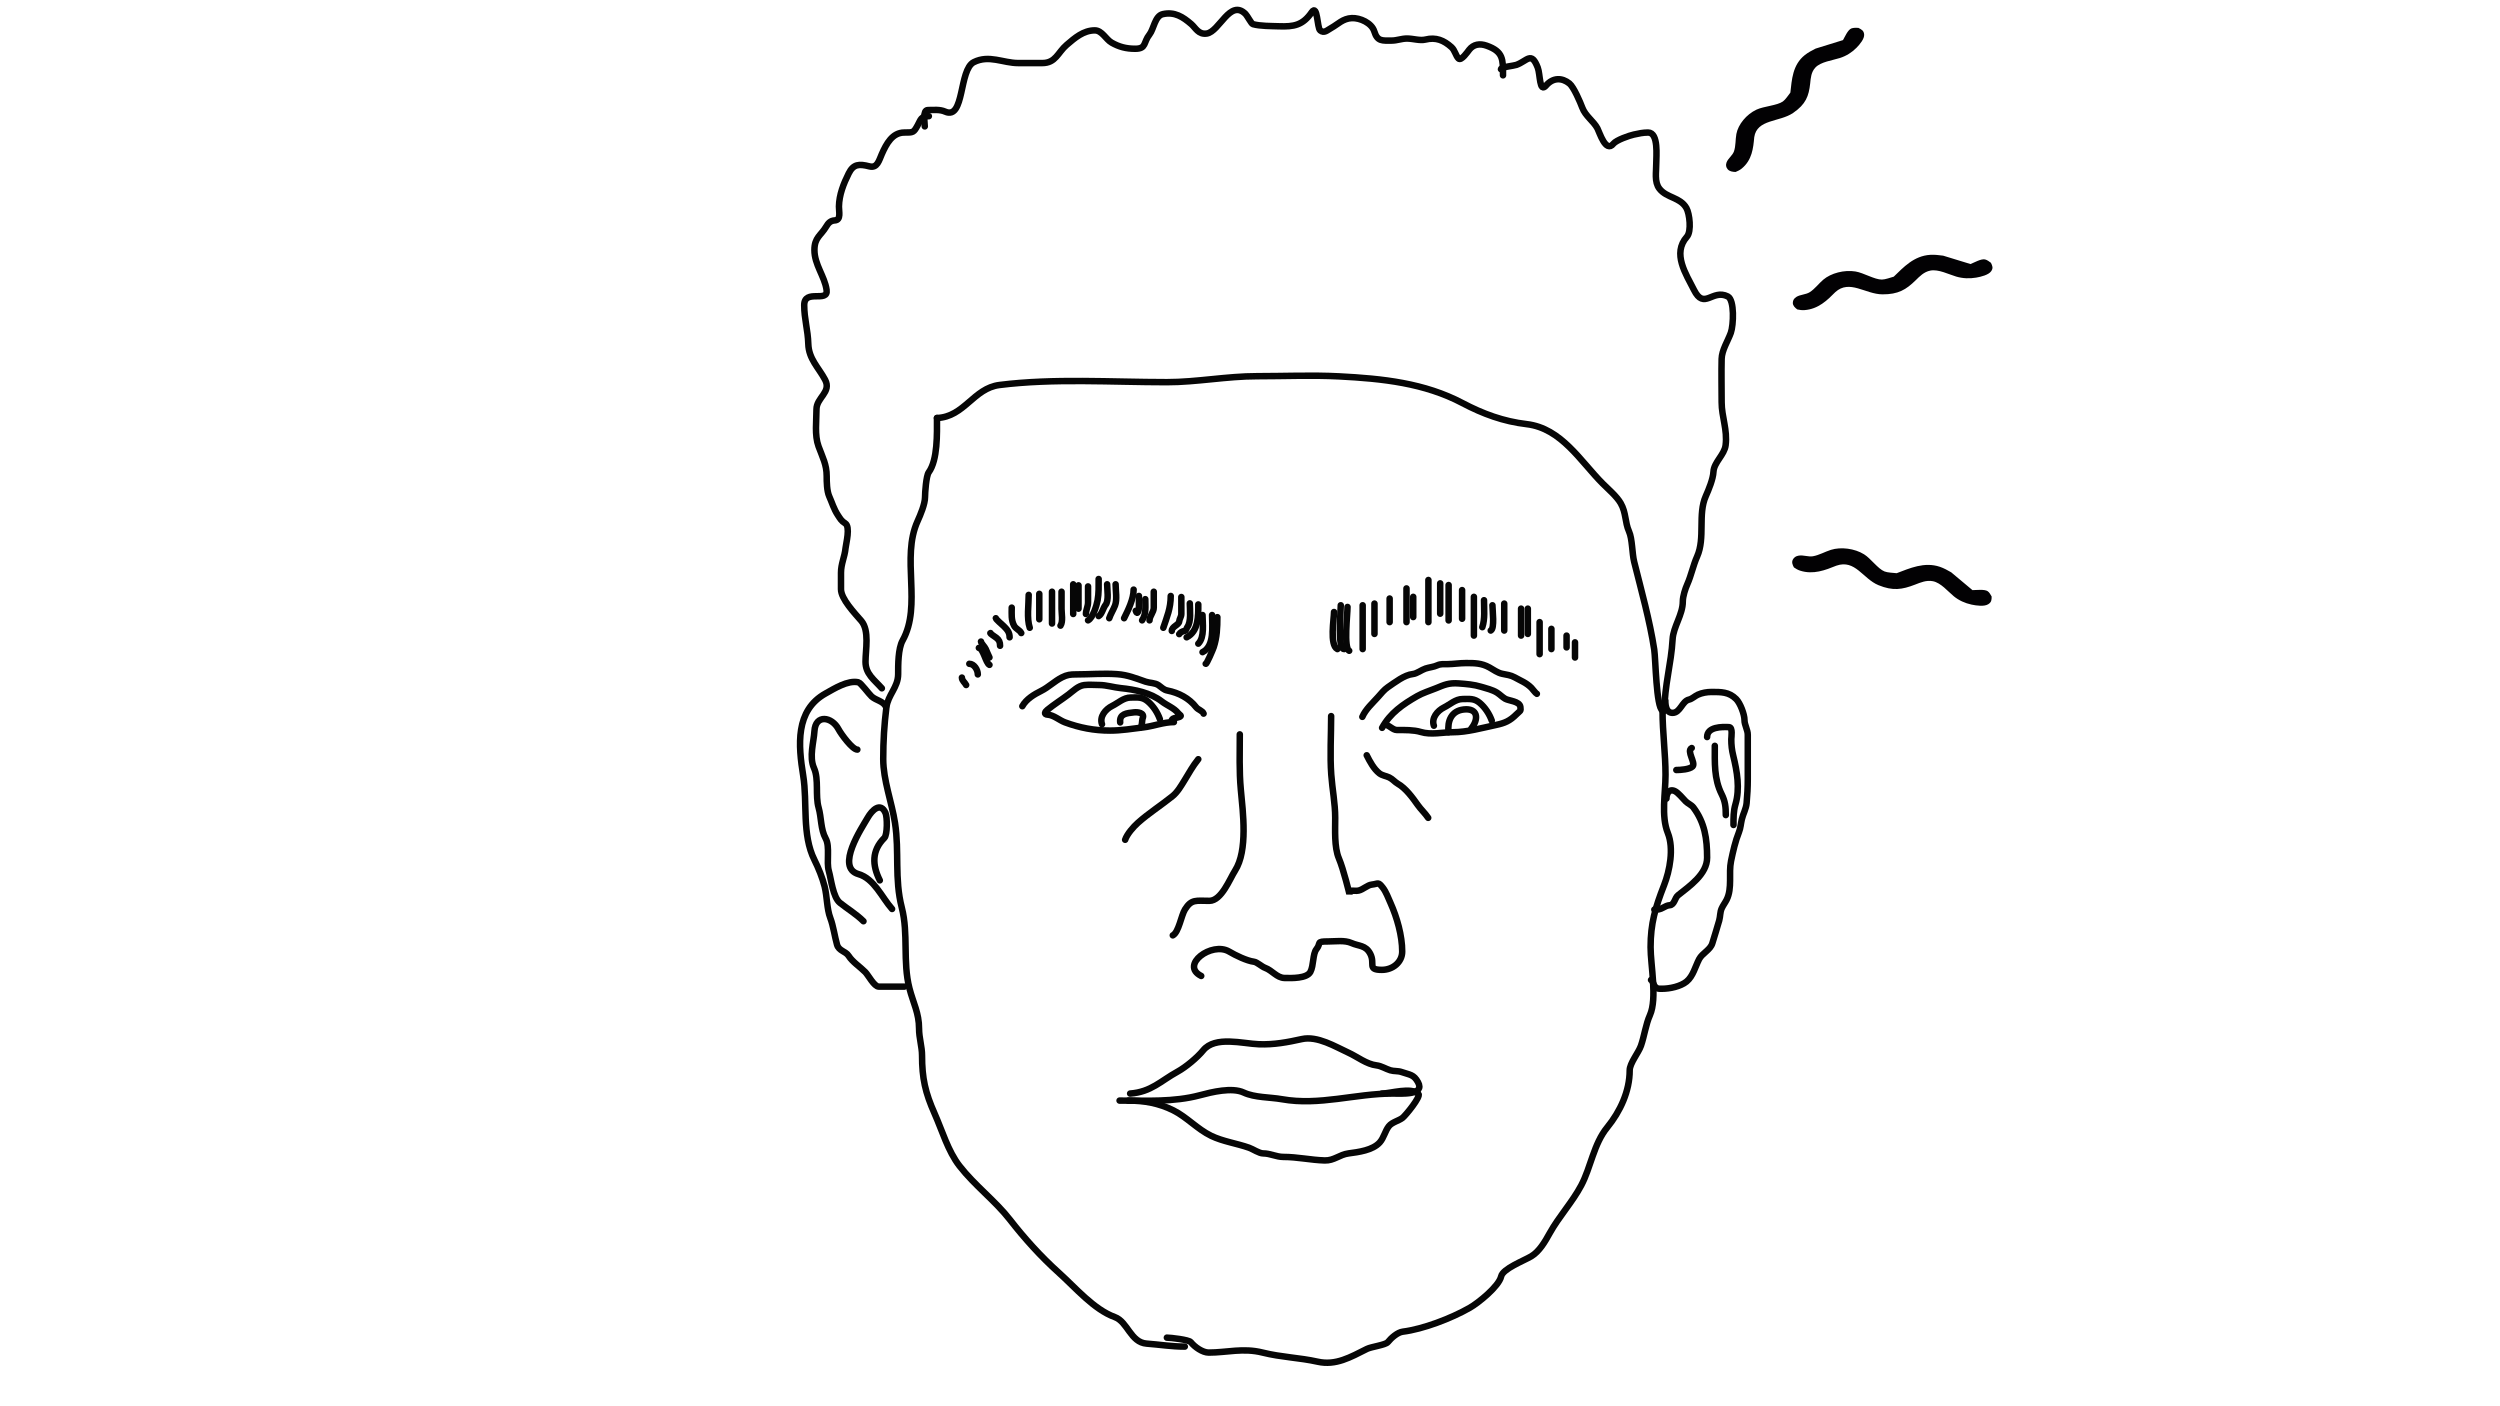 <svg width="1920" height="1080" viewBox="0 0 1920 1080" fill="none" xmlns="http://www.w3.org/2000/svg">
<path d="M909.922 1034.19C899.777 1034.19 890.501 1032.63 880.621 1031.9C868.216 1030.98 866.121 1015.14 856.161 1011.52C840.08 1005.67 826.113 989.085 813.101 977.374C799.336 964.985 786.776 951.044 775.646 936.734C764.284 922.126 748.643 910.533 736.918 895.458C728.055 884.063 723.59 868.337 717.808 855.328C710.594 839.094 708.126 828.145 708.126 810.611C708.126 803.971 705.833 797.059 705.833 789.973C705.833 778.024 701.346 770.302 698.444 759.016C693.189 738.579 697.778 717.299 692.584 697.101C686.851 674.806 690.786 654.269 687.361 632.001C684.926 616.179 678.315 599.224 678.315 582.954C678.315 568.998 679.103 556.394 680.736 543.333C681.96 533.537 689.781 527.9 689.781 517.727C689.781 510.66 689.716 498.173 693.221 491.865C708.264 464.788 691.872 428.458 704.687 400.267C706.882 395.436 710.419 387.066 710.419 381.795C710.419 378.359 711.316 365.434 713.222 362.812C720.267 353.125 719.592 332.967 719.592 321.026" stroke="#060606" stroke-width="5" stroke-linecap="round"/>
<path d="M719.592 321.026C740.662 320.184 747.629 298.173 767.62 295.675C809.571 290.431 853.707 293.509 896.163 293.509C919.258 293.509 942.047 288.922 965.467 288.922C986.334 288.922 1007.54 287.98 1028.4 289.05C1061.92 290.769 1094.03 294.173 1123.18 309.561C1139.02 317.918 1154.68 323.645 1172.49 325.74C1199.22 328.885 1213.84 354.357 1230.96 371.475C1235.27 375.786 1241.7 381.225 1244.72 386.508C1248.96 393.924 1247.86 400.908 1251.09 408.166C1253.68 413.998 1253.4 424.91 1255.04 431.479C1260.6 453.714 1267 476.426 1270.45 498.872C1271.54 505.945 1271.92 543.304 1276.82 545.754" stroke="#060606" stroke-width="5" stroke-linecap="round"/>
<path d="M1276.82 545.754C1276.82 562.367 1279.12 579.082 1279.12 595.056C1279.12 609.39 1275.61 626.532 1280.9 639.773C1285.66 651.671 1282.35 668.721 1277.97 679.903C1271.27 697.035 1267.65 709.263 1267.65 727.421C1267.65 741.335 1272.89 766.714 1267.14 779.654C1263.89 786.97 1262.9 795.469 1260.26 803.095C1258.35 808.624 1251.6 816.522 1251.6 822.077C1251.6 838.029 1244.25 853.735 1234.4 865.774C1223.94 878.565 1221.83 896.324 1214.4 910.363C1207.59 923.219 1197.32 934.23 1190.19 947.053C1186.74 953.264 1182.31 961.135 1175.93 964.889C1169.96 968.396 1154.18 974.403 1152.87 980.304C1151.2 987.825 1135.56 1000.51 1128.79 1004.38C1114.4 1012.61 1092.83 1020.79 1077.32 1022.73C1073.33 1023.23 1068.48 1027.48 1065.86 1030.75C1064.1 1032.95 1053.18 1034.29 1049.8 1035.98C1037.1 1042.33 1025.97 1048.9 1011.97 1045.79C997.868 1042.65 984.108 1042.39 969.671 1038.78C954.637 1035.02 942.435 1038.78 928.268 1038.78C923.583 1038.78 917.513 1034.51 914.509 1030.75C913.043 1028.92 898.874 1027.31 896.164 1027.31" stroke="#060606" stroke-width="5" stroke-linecap="round"/>
<path d="M694.527 757.725C687.989 757.725 681.45 757.725 674.912 757.725C671.336 757.725 666.969 749.045 664.537 746.566C660.677 742.632 654.655 738.741 651.809 734.187C649.435 730.389 644.254 730.455 642.83 725.469C641.089 719.376 639.977 711.082 637.686 705.069C634.983 697.973 635.243 688.586 633.327 680.92C631.647 674.201 628.554 666.58 625.481 660.433C615.722 640.916 620.212 616.503 616.85 595.659C613.118 572.518 610.608 545.598 634.112 532.54C640.579 528.948 651.168 522.208 659.219 523.997C661.127 524.421 667.406 533.105 669.419 534.894C672.949 538.032 678.168 538.269 680.404 542.74" stroke="#060606" stroke-width="5" stroke-linecap="round"/>
<path d="M658.435 575.694C654.69 575.694 646.053 563.949 643.963 560.002C638.877 550.395 626.26 548.328 625.481 561.571C624.997 569.804 621.305 581.206 625.132 589.817C629.041 598.612 626.043 611.009 628.707 620.33C630.863 627.876 630.227 636.963 634.112 643.956C637.598 650.232 634.518 661.854 636.553 668.976C638.29 675.057 639.681 689.054 645.096 693.387C651.034 698.137 657.721 702.088 663.143 707.51" stroke="#060606" stroke-width="5" stroke-linecap="round"/>
<path d="M685.112 698.094C677.237 689.235 671.365 674.776 659.306 671.33C641.389 666.211 662.074 635.538 666.281 628.176C669.813 621.995 676.252 615.783 680.055 624.34C681.521 627.638 681.58 641.123 679.183 643.52C669.347 653.357 669.856 664.445 675.696 676.125" stroke="#060606" stroke-width="5" stroke-linecap="round"/>
<path d="M677.266 528.617C671.381 521.997 664.712 517.655 664.712 508.217C664.712 499.098 667.841 484.246 661.486 476.832C656.478 470.99 645.881 460.025 645.881 452.509C645.881 448.324 645.881 444.14 645.881 439.955C645.881 432.877 648.695 427.914 649.368 421.037C649.713 417.511 653.311 404.382 649.019 401.858C646.294 400.254 645.218 398.3 643.44 395.581C640.335 390.832 639.119 386.295 636.814 381.109C635.036 377.108 634.896 370.077 634.896 365.765C634.896 356.739 631.757 351.377 628.619 342.75C625.505 334.185 627.05 323.586 627.05 314.416C627.05 305.287 638.743 301.234 633.676 291.663C628.701 282.266 621.095 275.689 620.773 264.114C620.477 253.466 617.635 244.884 617.635 234.386C617.635 221.489 636.281 232.918 634.809 222.616C633.31 212.124 625.481 203.305 625.481 192.016C625.481 182.294 630.439 180.954 634.548 173.97C636.094 171.342 637.807 169.44 641.173 169.262C646.102 169.003 644.251 162.376 644.312 158.626C644.457 149.625 647.842 141.104 651.809 133.17C655.399 125.991 659.74 125.712 667.676 127.765C673.796 129.348 675.063 123.218 677.266 118.262C680.717 110.497 685.297 101.785 694.527 101.785C701.443 101.785 701.635 101.859 704.727 96.293C707.247 91.757 707.187 89.231 713.358 89.231" stroke="#060606" stroke-width="5" stroke-linecap="round"/>
<path d="M710.22 97.078C710.22 94.186 708.429 84.525 712.574 84.525C717.141 84.525 721.736 83.889 725.912 85.745C740.851 92.385 736.375 53.488 747.881 47.735C759.605 41.873 770.266 48.432 782.056 48.432C788.187 48.432 794.319 48.432 800.451 48.432C810.855 48.432 812.363 40.339 819.194 34.483C825.394 29.169 832.059 23.324 840.815 23.324C846.345 23.324 849.303 30.217 853.717 32.74C859.439 36.01 864.876 37.447 871.851 37.447C880.622 37.447 877.93 32.594 882.835 26.463C886.064 22.427 886.965 12.207 893.035 10.858C902.153 8.832 908.423 12.963 914.917 18.53C918.107 21.264 920.374 26.726 926.774 25.765C936.539 24.301 944.706 -1.112 956.589 10.771C957.836 12.018 961.093 18.222 962.169 18.53C967.673 20.102 976.425 19.985 982.046 20.186C993.77 20.605 1000.51 19.464 1007.5 9.289C1011.9 2.896 1011.55 21.468 1013.87 23.324C1017.01 25.84 1019.11 23.287 1022.5 21.407C1027.65 18.543 1031.29 14.238 1038.19 13.909C1044.48 13.61 1053.45 17.611 1055.45 24.109C1057.86 31.951 1061.53 31.171 1068.79 31.171C1072.89 31.171 1076.31 29.601 1080.56 29.601C1085.23 29.601 1090.55 31.439 1094.77 30.386C1102.8 28.378 1108.9 30.976 1114.73 36.227C1117.35 38.579 1118.01 42.818 1120.14 44.945C1122.21 47.014 1127.24 39.642 1128.33 38.232C1131.65 33.966 1136.48 33.208 1141.76 35.094C1154.53 39.654 1154.31 45.471 1154.31 57.848" stroke="#060606" stroke-width="5" stroke-linecap="round"/>
<path d="M1152.74 53.139C1152.97 51.352 1162.4 50.627 1164.6 49.826C1173.02 46.764 1176.04 39.105 1180.99 51.919C1182.98 57.083 1182.19 71.716 1187.35 65.693C1192.76 59.384 1199.69 59.629 1205.31 64.124C1208.64 66.789 1213.68 78.606 1215.16 82.606C1217.59 89.154 1223.86 92.999 1226.85 98.647C1228.42 101.619 1233.24 117.68 1239.05 110.416C1241.37 107.523 1251.28 104.123 1254.74 103.355C1258.54 102.511 1261.83 101.785 1265.73 101.785C1273.98 101.785 1271.95 120.321 1272 125.498C1272.07 131.976 1270.37 139.699 1274.45 144.939C1280.05 152.144 1290.4 151.372 1295.19 159.847C1297.56 164.034 1299.23 177.664 1295.54 181.816C1284.07 194.729 1294.93 210.574 1300.95 222.616C1308.85 238.419 1314.97 221.692 1326.93 227.673C1332.22 230.319 1331.35 249.771 1329.28 255.57C1327.06 261.791 1322.38 268.875 1322.22 275.622C1321.96 286.709 1322.22 297.833 1322.22 308.924C1322.22 320.168 1326.77 329.96 1325.27 341.965C1324.36 349.295 1316.35 355.024 1315.94 362.278C1315.63 367.942 1312.33 375.892 1310.02 381.109C1303.83 395.017 1309.75 413.094 1303.39 427.401C1300.32 434.305 1298.87 441.891 1295.89 448.586C1294.32 452.134 1292.4 457.896 1292.4 461.924C1292.4 472.038 1285.09 481.4 1284.56 490.955C1283.51 509.873 1278.28 526.507 1278.28 545.878" stroke="#060606" stroke-width="5" stroke-linecap="round"/>
<path d="M1278.98 538.19C1278.98 541.857 1279.69 547.476 1284.52 547.476C1290.51 547.476 1291.82 538.48 1297.13 537.299C1299.5 536.772 1301.69 534.568 1303.93 533.547C1307.13 532.094 1310.96 531.437 1314.44 531.437C1321.74 531.437 1327.8 531.296 1333.38 536.877C1336.46 539.95 1339.76 548.58 1339.76 552.963C1339.76 556.882 1342.29 560.443 1342.29 564.359C1342.29 568.721 1342.29 573.082 1342.29 577.444C1342.29 584.463 1342.29 591.482 1342.29 598.501C1342.29 604.585 1341.95 610.74 1341.4 616.791C1341.01 621.149 1338.69 625.085 1337.7 629.313C1336.95 632.538 1336.78 635.924 1335.54 639.021C1332.66 646.236 1331.03 653.663 1329.44 661.25C1327.47 670.7 1330.53 682.069 1326.07 690.983C1324.9 693.321 1323.3 695.32 1322.22 697.737C1320.94 700.621 1321.24 703.699 1320.35 706.929C1318.72 712.827 1316.85 718.42 1315.09 724.375C1313.58 729.536 1307.42 731.931 1304.96 736.568C1302.07 742.026 1300.34 749.705 1295.3 753.827C1290.69 757.597 1282.37 759.36 1276.45 759.36C1274.04 759.36 1272.9 759.559 1271.2 757.86C1269.81 756.472 1269.47 753.34 1268.01 752.607" stroke="#060606" stroke-width="5" stroke-linecap="round"/>
<path d="M1270.54 698.581C1273.54 698.581 1274.79 698.471 1277.29 697.08C1278.91 696.182 1280.52 695.312 1282.36 695.204C1285.94 694.993 1286.26 689.548 1288.69 687.607C1297.54 680.529 1311.06 671.349 1311.06 658.717C1311.06 644.156 1309.26 631.792 1300.51 620.121C1299.09 618.231 1296.33 617.158 1294.6 615.431C1292.33 613.165 1288.82 608.686 1286.16 607.505C1281.62 605.489 1279.83 609.988 1279.83 613.32" stroke="#060606" stroke-width="5" stroke-linecap="round"/>
<path d="M1287.42 591.372C1290.52 591.372 1297.63 590.917 1299.9 588.652C1302.56 585.992 1294.94 576.638 1299.24 574.489" stroke="#060606" stroke-width="5" stroke-linecap="round"/>
<path d="M1311.06 566.048C1311.06 558.115 1322.44 558.126 1327.94 558.45C1330.92 558.625 1329.63 566.21 1329.63 567.736C1329.63 572.331 1330.05 575.941 1331.13 580.398C1334.07 592.481 1336.42 605.568 1332.82 617.729C1331.28 622.944 1331.32 628.091 1331.32 633.58" stroke="#060606" stroke-width="5" stroke-linecap="round"/>
<path d="M1316.97 572.801C1316.97 585.835 1316.3 598.103 1322.22 609.944C1324.96 615.416 1325.41 619.755 1325.41 625.983" stroke="#060606" stroke-width="5" stroke-linecap="round"/>
<path d="M867.95 839.85C884.147 838.604 891.322 830.206 904.378 823.026C910.664 819.568 919.449 812.283 924.056 806.652C933.275 795.385 954.482 801.566 966.942 801.996C978.458 802.393 988.794 800.453 999.764 798.015C1011.82 795.336 1025.64 803.908 1035.59 808.455C1042.41 811.572 1049.61 817.373 1057.22 818.219C1060.76 818.612 1064.31 820.92 1067.74 821.974C1070.64 822.868 1073.5 822.305 1076.45 823.326C1082.92 825.566 1085.72 825.166 1088.99 831.062C1094.65 841.254 1076.4 839.85 1069.39 839.85C1040.84 839.85 1013.37 849.336 984.517 844.206C975.379 842.581 963.617 843.015 955.226 839.099C946.187 834.881 930.87 838.644 921.277 841.202C901.461 846.486 880.19 845.258 859.839 845.258" stroke="#060606" stroke-width="5" stroke-linecap="round"/>
<path d="M866.599 845.258C878.78 845.258 890.081 847.235 901.148 852.769C911.466 857.927 919.556 867.156 930.14 872.297C939.124 876.66 949.837 878.112 959.281 881.46C962.287 882.525 967.041 885.816 970.097 885.816C975.562 885.816 980.22 888.52 985.569 888.52C996.432 888.52 1006.75 890.927 1017.41 891.224C1024.62 891.424 1028.69 886.746 1035.67 885.816C1043.32 884.795 1054.19 883.44 1059.63 877.404C1062.86 873.806 1063.75 868.524 1066.69 864.861C1069.16 861.773 1074.41 860.711 1077.2 858.477C1079.59 856.562 1091.39 842.172 1089.37 840.151C1083.92 834.699 1067.64 839.85 1061.28 839.85" stroke="#060606" stroke-width="5" stroke-linecap="round"/>
<path d="M952.164 564.002C952.164 578.126 951.641 592.285 952.944 606.356C954.564 623.853 958.451 653.141 948.526 668.632C944.502 674.915 938.09 691.845 928.778 691.845C918.49 691.845 915.129 690.392 910.07 698.427C907.211 702.968 905.262 716.075 900.715 718.349" stroke="#060606" stroke-width="5" stroke-linecap="round"/>
<path d="M1022.32 549.971C1022.32 564.808 1021.35 580.107 1022.41 594.924C1023.2 605.974 1025.44 616.976 1025.44 628.097C1025.44 637.246 1024.65 650.637 1028.21 659.105C1031.91 667.877 1036.35 686.475 1036.35 686.475C1036.35 686.475 1036.95 684.106 1037.91 684.05C1039.68 683.946 1041.63 684.35 1043.37 683.963C1046.95 683.167 1050.12 679.748 1053.5 679.373C1058.74 678.791 1058.27 676.93 1061.99 681.711C1064.52 684.959 1066.21 689.702 1067.88 693.404C1072.87 704.495 1076.89 718.576 1076.89 730.822C1076.89 738.883 1069.71 744.853 1061.3 744.853C1049.65 744.853 1056.49 740.317 1052.29 732.381C1048.8 725.782 1043.58 726.759 1037.91 724.239C1032.66 721.903 1025.75 723.026 1020.07 723.026C1010.3 723.026 1014.92 724.088 1011.06 728.916C1008.07 732.657 1009 741.481 1006.38 746.412C1003.69 751.505 992.083 751.25 986.464 751.089C980.577 750.921 977.051 745.289 971.566 743.294C969.028 742.371 965.367 738.903 963.078 738.617C957.577 737.929 949.007 733.775 944.023 730.822C930.633 722.887 905.961 741.239 922.542 749.53" stroke="#060606" stroke-width="5" stroke-linecap="round"/>
<path d="M920.287 583.072C916.031 588.33 913.398 593.324 909.885 598.993C907.105 603.479 904.44 608.297 900.297 611.611C891.682 618.503 882.213 624.55 873.974 631.873C870.424 635.029 865.564 640.596 864.114 644.944" stroke="#060606" stroke-width="5" stroke-linecap="round"/>
<path d="M901.563 554.578C893.699 554.578 885.797 557.731 877.999 558.649C869.336 559.668 861.324 561.091 852.536 561.091C840.307 561.091 829.199 558.947 817.891 554.759C813.669 553.195 809.154 549.142 804.685 548.88C801.392 548.686 802.576 546.645 804.323 545.216C809.551 540.938 815.311 537.361 820.65 533.321C824.208 530.628 828.025 526.678 832.681 526.13C836.439 525.688 840.431 526.085 844.214 526.085C849.642 526.085 855.332 527.934 860.813 528.482C871.444 529.545 883.614 531.98 892.201 538.658C896.185 541.757 901.663 543.713 904.819 547.658C906.2 549.384 908.062 549.609 905.634 550.689C903.786 551.51 900.871 551.077 899.935 552.95" stroke="#060606" stroke-width="5" stroke-linecap="round"/>
<path d="M846.334 556.197C844.27 550.468 848.929 544.706 854.234 542.101C858.65 539.932 862.975 535.723 868.372 535.708C873.594 535.693 877.279 535.043 881.563 538.694C885.679 542.201 888.932 547.133 890.791 552.291" stroke="#060606" stroke-width="5" stroke-linecap="round"/>
<path d="M1101.22 557.348C1099.16 551.618 1103.82 545.857 1109.12 543.251C1113.54 541.082 1117.86 536.873 1123.26 536.858C1128.48 536.843 1132.17 536.193 1136.45 539.844C1140.57 543.351 1143.82 548.283 1145.68 553.441" stroke="#060606" stroke-width="5" stroke-linecap="round"/>
<path d="M875.499 558.86C877.307 558.427 876.962 553.113 877.567 551.668C879.351 547.406 873.775 546.765 870.915 547.082C865.255 547.711 859.569 548.178 860.306 554.813" stroke="#060606" stroke-width="5" stroke-linecap="round"/>
<path d="M785.146 542.367C788.208 536.855 794.236 533.299 799.709 530.562C805.271 527.782 809.933 523.107 815.63 520.205C819.471 518.248 822.103 517.944 826.258 517.944C836.926 517.944 847.304 516.995 858.054 517.763C866.193 518.344 872.227 520.932 879.899 523.552C883.028 524.621 887.018 524.337 889.804 526.266C892.228 527.944 893.551 529.729 896.588 530.336C905.276 532.074 913.224 536.193 918.659 543.181C920.213 545.179 923.613 545.831 924.358 548.066" stroke="#060606" stroke-width="5" stroke-linecap="round"/>
<path d="M934.941 473.982C934.941 481.974 934.628 489.577 932.092 497.184C931.596 498.672 926.62 510.437 925.986 509.803" stroke="#060606" stroke-width="5" stroke-linecap="round"/>
<path d="M930.871 472.354C930.871 481.265 932.876 496.181 923.544 500.847" stroke="#060606" stroke-width="5" stroke-linecap="round"/>
<path d="M923.544 472.354C923.544 478.605 925.315 489.306 920.287 494.334" stroke="#060606" stroke-width="5" stroke-linecap="round"/>
<path d="M920.287 464.213C920.287 472.915 920.551 484.84 911.332 489.45" stroke="#060606" stroke-width="5" stroke-linecap="round"/>
<path d="M913.775 463.398C913.775 468.317 915.015 477.563 911.785 481.716C911.033 482.683 911.319 484.375 909.704 484.565C908.287 484.732 906.226 485.824 905.634 487.007" stroke="#060606" stroke-width="5" stroke-linecap="round"/>
<path d="M907.262 458.515C907.262 462.796 907.262 467.078 907.262 471.359C907.262 473.734 905.874 475.072 905.633 477.239C905.312 480.129 899.935 481.079 899.935 484.566" stroke="#060606" stroke-width="5" stroke-linecap="round"/>
<path d="M899.121 457.7C899.121 467.205 896.192 473.814 893.422 482.123" stroke="#060606" stroke-width="5" stroke-linecap="round"/>
<path d="M886.095 454.443C886.095 458.514 886.095 462.584 886.095 466.655C886.095 470.242 882.839 473.08 882.839 476.424" stroke="#060606" stroke-width="5" stroke-linecap="round"/>
<path d="M874.698 457.7C874.698 460.625 874.698 463.55 874.698 466.474C874.698 468.2 873.596 473.12 872.255 469.098" stroke="#060606" stroke-width="5" stroke-linecap="round"/>
<path d="M870.627 452.815C870.627 459.942 866.381 468.635 863.3 474.796" stroke="#060606" stroke-width="5" stroke-linecap="round"/>
<path d="M879.582 460.143C879.582 465.849 880.405 471.526 877.14 476.425" stroke="#060606" stroke-width="5" stroke-linecap="round"/>
<path d="M856.787 448.745C856.787 453.564 858.076 460.55 856.335 465.027C855.03 468.381 853.008 471.48 851.902 474.796" stroke="#060606" stroke-width="5" stroke-linecap="round"/>
<path d="M850.275 448.745C850.275 452.764 851.777 461.246 849.053 464.575C847.26 466.767 846.17 471.964 843.762 473.168" stroke="#060606" stroke-width="5" stroke-linecap="round"/>
<path d="M843.762 444.675C843.762 450.177 843.935 455.617 842.948 461.047C842.265 464.803 839.384 474.543 835.621 476.425" stroke="#060606" stroke-width="5" stroke-linecap="round"/>
<path d="M835.62 450.373C835.62 454.444 835.62 458.514 835.62 462.585C835.62 465.829 833.992 468.494 833.992 471.54" stroke="#060606" stroke-width="5" stroke-linecap="round"/>
<path d="M824.223 448.745V471.54" stroke="#060606" stroke-width="5" stroke-linecap="round"/>
<path d="M828.294 449.559V467.469" stroke="#060606" stroke-width="5" stroke-linecap="round"/>
<path d="M815.268 454.443C815.268 458.846 815.268 463.248 815.268 467.65C815.268 471.26 816.531 477.379 814.454 480.495" stroke="#060606" stroke-width="5" stroke-linecap="round"/>
<path d="M807.941 454.443V478.866" stroke="#060606" stroke-width="5" stroke-linecap="round"/>
<path d="M798.172 456.072V475.611" stroke="#060606" stroke-width="5" stroke-linecap="round"/>
<path d="M790.031 456.886C790.031 464.413 788.454 474.95 790.845 482.123" stroke="#060606" stroke-width="5" stroke-linecap="round"/>
<path d="M777.005 466.655C777.005 471.853 776.482 476.09 778.814 480.495C780.197 483.106 783.138 483.806 784.332 486.194" stroke="#060606" stroke-width="5" stroke-linecap="round"/>
<path d="M764.793 474.796C764.912 475.741 769.865 479.867 770.899 480.902C773.557 483.56 775.377 485.627 775.377 489.45" stroke="#060606" stroke-width="5" stroke-linecap="round"/>
<path d="M760.723 486.193C759.701 486.193 764.516 489.279 765.2 489.812C767.319 491.459 768.05 493.097 768.05 495.963" stroke="#060606" stroke-width="5" stroke-linecap="round"/>
<path d="M751.768 497.591C755.153 498.014 757.046 509.185 759.909 510.616" stroke="#060606" stroke-width="5" stroke-linecap="round"/>
<path d="M753.396 492.707C753.593 494.283 756.27 496.66 757.014 498.361C757.977 500.562 758.885 502.87 759.909 504.919" stroke="#060606" stroke-width="5" stroke-linecap="round"/>
<path d="M744.441 509.803C748.078 509.803 750.954 514.339 750.954 517.944" stroke="#060606" stroke-width="5" stroke-linecap="round"/>
<path d="M738.742 520.386C738.742 522.714 741.045 524.177 741.999 526.084" stroke="#060606" stroke-width="5" stroke-linecap="round"/>
<path d="M1024.53 470.023C1024.53 475.275 1020.96 495.415 1027.12 498.496" stroke="#060606" stroke-width="5" stroke-linecap="round"/>
<path d="M1029.71 464.847C1029.71 469.891 1027.02 498.496 1032.3 498.496" stroke="#060606" stroke-width="5" stroke-linecap="round"/>
<path d="M1034.89 466.141C1034.89 471.991 1031.88 497.638 1036.18 499.79" stroke="#060606" stroke-width="5" stroke-linecap="round"/>
<path d="M1046.53 464.847V498.496" stroke="#060606" stroke-width="5" stroke-linecap="round"/>
<path d="M1055.59 463.553V486.848" stroke="#060606" stroke-width="5" stroke-linecap="round"/>
<path d="M1067.24 459.67V477.789" stroke="#060606" stroke-width="5" stroke-linecap="round"/>
<path d="M1080.18 451.905V477.789" stroke="#060606" stroke-width="5" stroke-linecap="round"/>
<path d="M1085.36 458.376V473.906" stroke="#060606" stroke-width="5" stroke-linecap="round"/>
<path d="M1097.01 445.434V477.789" stroke="#060606" stroke-width="5" stroke-linecap="round"/>
<path d="M1106.07 448.022V471.318" stroke="#060606" stroke-width="5" stroke-linecap="round"/>
<path d="M1112.54 449.316V476.495" stroke="#060606" stroke-width="5" stroke-linecap="round"/>
<path d="M1122.89 453.199V475.201" stroke="#060606" stroke-width="5" stroke-linecap="round"/>
<path d="M1131.95 458.376V488.143" stroke="#060606" stroke-width="5" stroke-linecap="round"/>
<path d="M1146.19 464.847C1146.19 468.668 1148.08 482.669 1144.89 484.26" stroke="#060606" stroke-width="5" stroke-linecap="round"/>
<path d="M1139.72 460.964C1139.72 467.841 1140.58 475.209 1138.42 481.671" stroke="#060606" stroke-width="5" stroke-linecap="round"/>
<path d="M1155.25 463.553V484.26" stroke="#060606" stroke-width="5" stroke-linecap="round"/>
<path d="M1168.19 467.436V488.143" stroke="#060606" stroke-width="5" stroke-linecap="round"/>
<path d="M1173.37 467.436V486.849" stroke="#060606" stroke-width="5" stroke-linecap="round"/>
<path d="M1182.43 477.789V502.379" stroke="#060606" stroke-width="5" stroke-linecap="round"/>
<path d="M1191.48 482.966V498.496" stroke="#060606" stroke-width="5" stroke-linecap="round"/>
<path d="M1203.13 488.143V497.202" stroke="#060606" stroke-width="5" stroke-linecap="round"/>
<path d="M1209.6 493.319V504.967" stroke="#060606" stroke-width="5" stroke-linecap="round"/>
<path d="M1046.27 550.545C1048.83 544.644 1054.14 540.019 1058.35 535.277C1060.59 532.765 1063.04 529.688 1065.85 527.783C1071.15 524.191 1078.58 518.313 1085.05 517.667C1088.17 517.354 1091.72 514.457 1094.79 513.451C1097.88 512.441 1100.99 512.294 1103.97 510.922C1106.43 509.795 1108.93 510.116 1111.56 510.079C1116.33 510.013 1121.02 509.236 1125.8 509.236C1132.48 509.236 1137.81 509.227 1143.88 512.608C1146.97 514.333 1150.18 516.761 1153.71 517.479C1156.95 518.139 1160.32 518.529 1163.27 520.196C1168 522.881 1172.09 524.245 1176.1 528.251C1177.23 529.387 1179.22 532.293 1180.31 532.841" stroke="#060606" stroke-width="5" stroke-linecap="round"/>
<path d="M1061.45 558.974C1067.74 547.523 1077.46 540.942 1088.24 534.714C1092.72 532.12 1097.92 530.596 1102.71 528.625C1109.36 525.886 1112.73 524.303 1120.46 524.878C1126.24 525.309 1131.96 525.753 1137.51 527.454C1141.42 528.653 1146.27 529.735 1149.78 531.997C1151.93 533.387 1153.85 535.422 1156.05 536.681C1158.82 538.264 1167.11 538.5 1167.67 542.957C1168.1 546.423 1167.62 545.622 1164.76 548.483C1159.51 553.735 1155.77 555.321 1148.7 556.82C1138.19 559.05 1126.63 562.346 1115.87 562.346C1107.92 562.346 1098.98 564.573 1091.14 562.159C1085.74 560.498 1078.58 560.66 1072.83 560.66C1069.48 560.66 1066.54 556.445 1063.13 556.445" stroke="#060606" stroke-width="5" stroke-linecap="round"/>
<path d="M1129.98 559.489C1135.96 551.974 1134.93 543.655 1124.08 544.886C1114.54 545.969 1111.52 553.845 1112.48 562.322" stroke="#060606" stroke-width="5" stroke-linecap="round"/>
<path d="M1049.64 580.051C1052.05 584.869 1055.12 590.635 1059.34 593.914C1061.62 595.692 1064.46 595.868 1066.97 597.099C1069.51 598.344 1071.25 600.611 1073.62 601.97C1079.57 605.365 1084.89 612.62 1088.8 618.174C1091.29 621.712 1094.52 624.602 1096.85 628.103" stroke="#060606" stroke-width="5" stroke-linecap="round"/>
<path d="M1498.52 439.536C1495.86 437.986 1492.82 436.326 1489.86 435.319C1477.93 431.266 1466.55 436.476 1456.64 440.218C1454.01 439.907 1449.74 439.829 1447.32 438.876C1442.21 436.863 1436.82 428.944 1431.6 425.705C1424.35 421.208 1413.87 419.87 1406.17 422.278C1401.7 423.672 1396.98 426.412 1392.32 427.207C1388.81 427.805 1384.92 426.127 1381.42 426.713C1379.17 427.092 1377.76 428.092 1376.86 429.856C1375.87 431.805 1376.66 433.813 1377.72 435.761C1379.22 436.799 1380.71 437.697 1382.52 438.277C1392.63 441.522 1401.9 437.844 1410.33 434.437C1424.8 429.381 1430.7 444.483 1442.63 449.396C1453.72 453.964 1460.81 452.845 1470.79 448.978C1474.92 447.376 1479.45 445.413 1484.41 446.362C1490.61 447.552 1495.96 454.197 1500.48 457.904C1504.38 461.104 1509.06 463.244 1514.17 464.339C1517.92 465.141 1523.87 465.962 1526.91 464.083C1529.55 462.454 1529.55 460.75 1529.59 458.133C1528.8 456.8 1527.97 455.051 1526.57 454.074C1524.15 452.375 1517.87 453.207 1514.86 453.221L1498.52 439.536Z" fill="#020103"/>
<path d="M1492.35 196.349C1489.23 195.916 1485.71 195.527 1482.55 195.706C1469.85 196.42 1461.78 205.396 1454.4 212.485C1451.85 213.178 1447.92 214.686 1445.28 214.712C1439.72 214.764 1431.26 209.527 1425.04 208.503C1416.41 207.081 1406.24 209.74 1400.28 214.793C1396.82 217.721 1393.73 221.973 1389.83 224.427C1386.89 226.273 1382.59 226.181 1379.65 228.012C1377.77 229.192 1376.92 230.628 1376.89 232.573C1376.86 234.72 1378.47 236.263 1380.31 237.65C1382.15 238.04 1383.91 238.308 1385.82 238.17C1396.51 237.387 1403.34 230.593 1409.51 224.36C1420.47 214.381 1432.61 225.99 1445.7 226.06C1457.87 226.125 1463.85 222.475 1471.24 215.246C1474.3 212.252 1477.56 208.78 1482.51 207.813C1488.71 206.599 1496.56 210.691 1502.34 212.403C1507.34 213.881 1512.58 214.099 1517.73 213.207C1521.51 212.553 1527.32 211.097 1529.26 208.255C1530.94 205.788 1530.17 204.234 1529.04 201.827C1527.73 200.901 1526.18 199.612 1524.47 199.237C1521.5 198.583 1516.13 201.669 1513.39 202.796L1492.35 196.349Z" fill="#020103"/>
<path d="M1394.39 37.319C1391.63 38.698 1388.57 40.334 1386.18 42.224C1376.56 49.816 1376.14 61.408 1375 71.122C1373.44 73.079 1371.32 76.452 1369.25 77.93C1364.86 81.047 1354.65 81.565 1349.02 84.19C1341.22 87.833 1334.91 95.569 1333.54 102.879C1332.75 107.116 1333.13 112.203 1331.67 116.31C1330.56 119.402 1327.09 121.707 1325.98 124.785C1325.27 126.765 1325.55 128.373 1326.82 129.936C1328.23 131.659 1330.54 131.992 1332.93 132.077C1334.65 131.371 1336.23 130.609 1337.65 129.445C1345.62 122.911 1346.51 113.74 1347.26 105.376C1349.31 91.387 1366.7 93.897 1377.15 86.716C1386.86 80.038 1389.18 73.831 1390.23 64.003C1390.66 59.933 1390.93 55.373 1394.22 51.867C1398.34 47.473 1407.3 46.384 1413.04 44.546C1418 42.958 1422.3 40.236 1425.8 36.675C1428.37 34.067 1432.01 29.7 1431.66 26.37C1431.35 23.48 1429.7 22.668 1427.2 21.381C1425.54 21.372 1423.45 21.201 1421.84 21.85C1419.04 22.976 1416.84 28.392 1415.41 30.804L1394.39 37.319Z" fill="#020103"/>
</svg>
